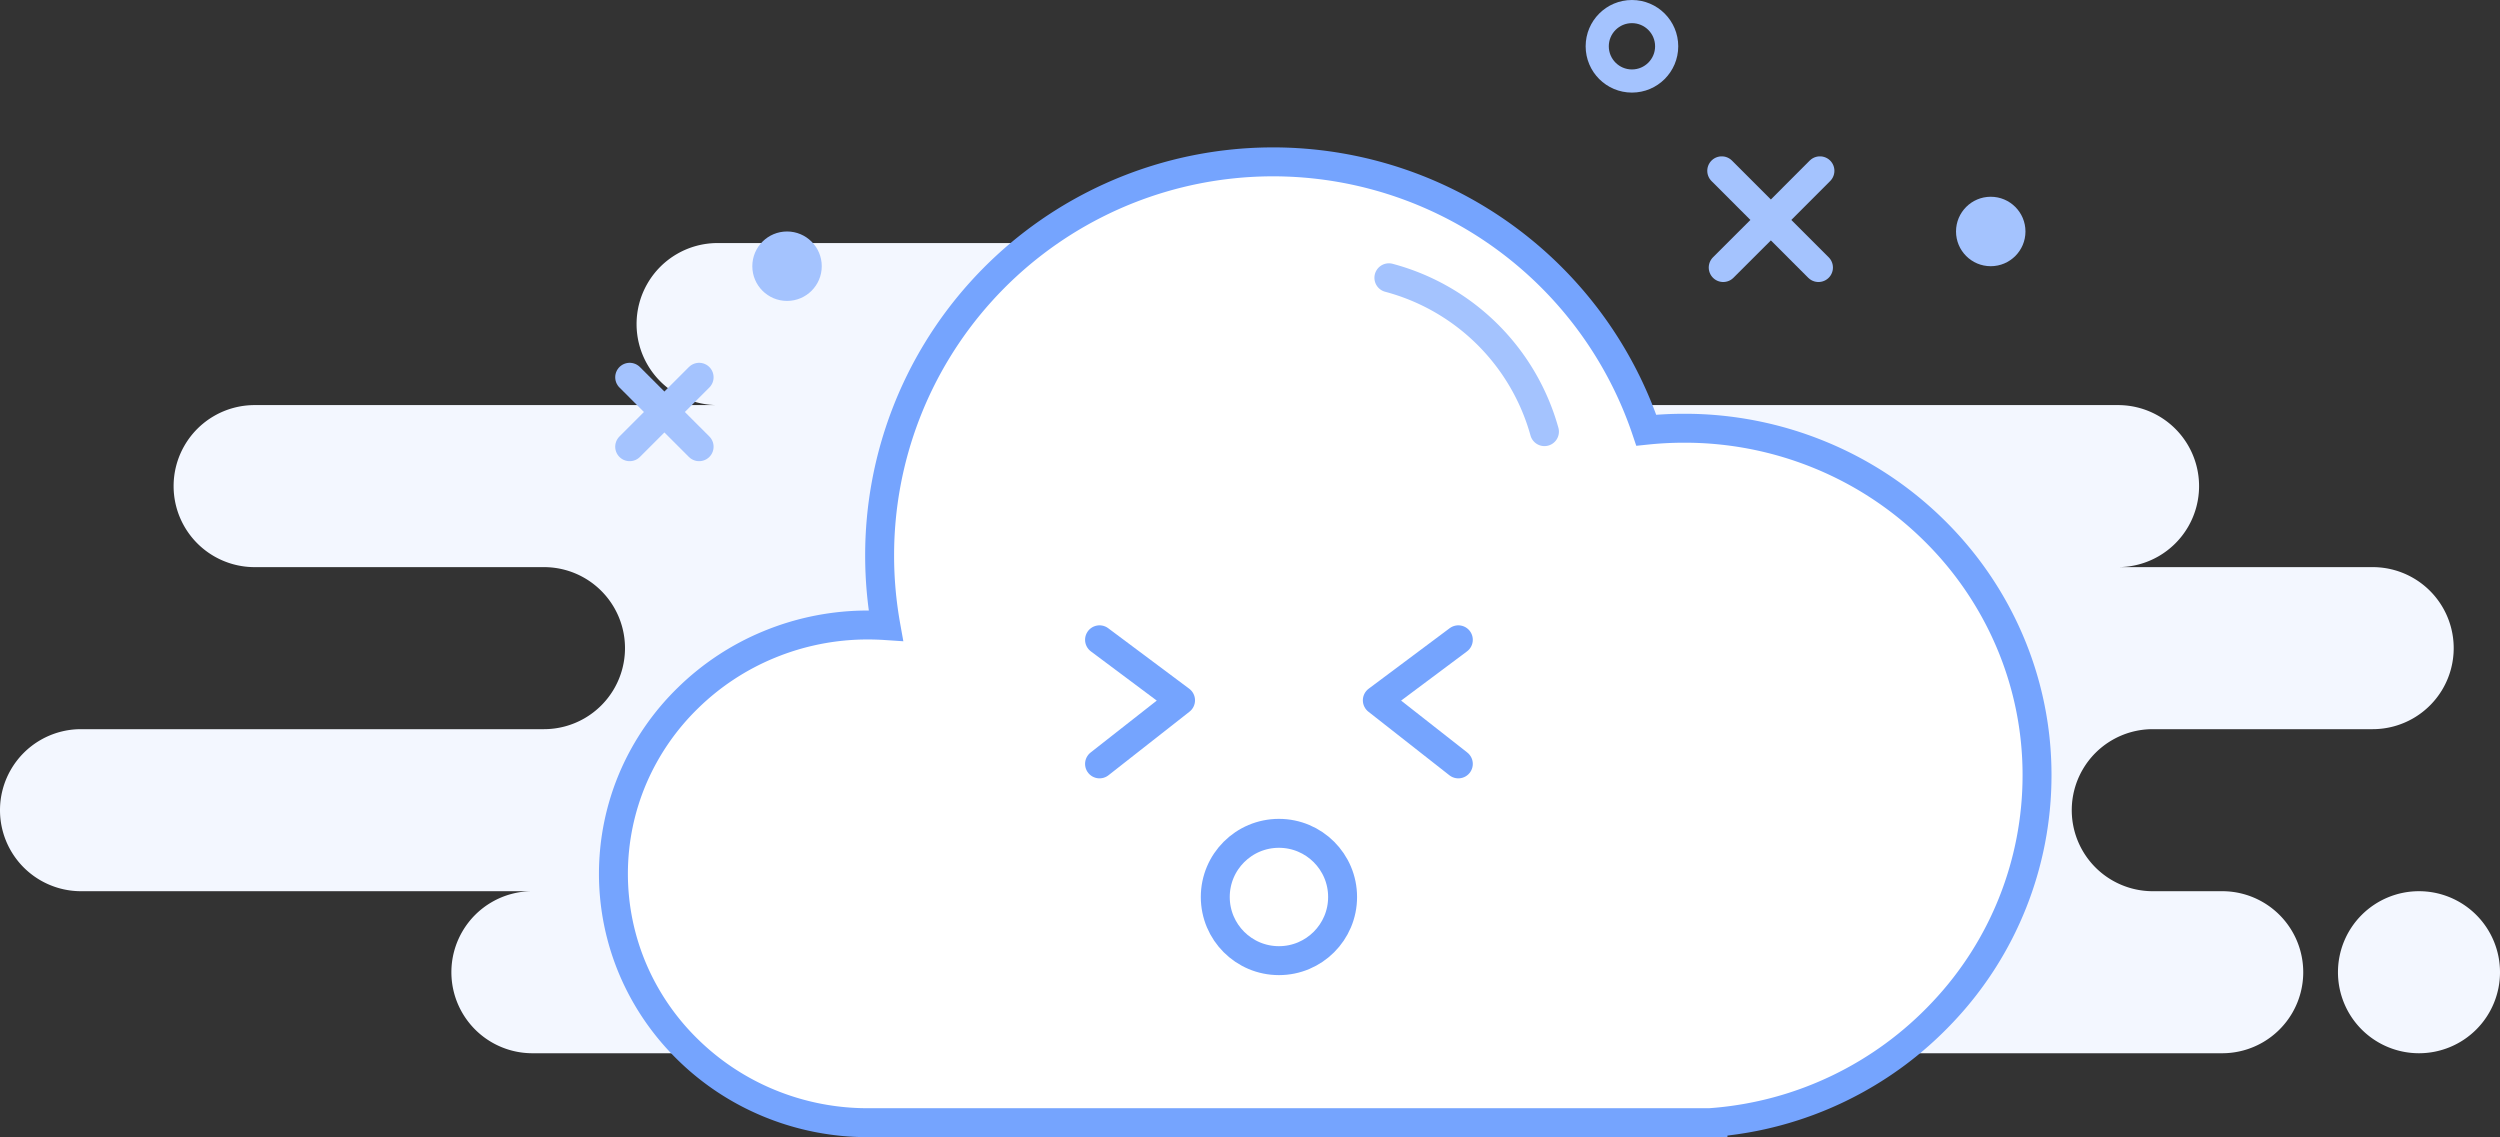 <svg xmlns="http://www.w3.org/2000/svg" width="216" height="98.25" viewBox="0 0 216 98.25">
  <rect x="0" y="0" width="216" height="98.25" fill="#333333" stroke="none"/>
  <g id="Error" transform="translate(0 1)">
    <path id="Background" d="M202,63a7,7,0,1,1,7,7A7,7,0,0,1,202,63ZM46,70a7,7,0,1,1,0-14H7A7,7,0,1,1,7,42H47a7,7,0,0,0,0-14H22a7,7,0,0,1,0-14H62A7,7,0,1,1,62,0h57a7,7,0,0,1,0,14h64a7,7,0,1,1,0,14h22a7,7,0,1,1,0,14H186a7,7,0,1,0,0,14h6a7,7,0,0,1,0,14Z" transform="translate(0 20)" fill="#f3f7ff"/>
    <path id="Shape" d="M95,83H22a22.3,22.3,0,0,1-8.563-1.69A21.961,21.961,0,0,1,6.444,76.7a21.408,21.408,0,0,1-4.715-6.834,21.12,21.12,0,0,1,0-16.738A21.409,21.409,0,0,1,6.444,46.3a21.962,21.962,0,0,1,6.993-4.608A22.3,22.3,0,0,1,22,40c.506,0,1.023.018,1.537.052A34.319,34.319,0,0,1,23,34,33.988,33.988,0,0,1,77.045,6.534,34.077,34.077,0,0,1,89.239,23.17,31.377,31.377,0,0,1,92.5,23a30.747,30.747,0,0,1,11.872,2.357,30.432,30.432,0,0,1,9.695,6.429,29.877,29.877,0,0,1,6.537,9.536A29.39,29.39,0,0,1,123,53a29.758,29.758,0,0,1-8.122,20.422A30.536,30.536,0,0,1,95,82.978V83Z" transform="translate(53 13)" fill="#fff" stroke="#75a4fe" stroke-linecap="round" stroke-miterlimit="10" stroke-width="2.5"/>
    <circle id="Oval" cx="5.5" cy="5.5" r="5.5" transform="translate(105 71)" fill="none" stroke="#75a4fe" stroke-miterlimit="10" stroke-width="2.5"/>
    <path id="Line" d="M0,10.722,7,5.229,0,0" transform="translate(95 54.278)" fill="none" stroke="#75a4fe" stroke-linecap="round" stroke-linejoin="round" stroke-miterlimit="10" stroke-width="2.5"/>
    <path id="Line-2" data-name="Line" d="M0,10.722-7,5.229,0,0" transform="translate(126 54.278)" fill="none" stroke="#75a4fe" stroke-linecap="round" stroke-linejoin="round" stroke-miterlimit="10" stroke-width="2.5"/>
    <path id="Oval-2" data-name="Oval" d="M-13.44,0A19.036,19.036,0,0,1,0,13.293" transform="translate(133.44 23)" fill="none" stroke="#a4c3fe" stroke-linecap="round" stroke-miterlimit="10" stroke-width="2.5"/>
    <circle id="Oval-3" data-name="Oval" cx="3" cy="3" r="3" transform="translate(138)" fill="none" stroke="#a4c3fe" stroke-miterlimit="10" stroke-width="2"/>
    <circle id="Oval-4" data-name="Oval" cx="3" cy="3" r="3" transform="translate(169 16)" fill="#a4c3fe"/>
    <path id="Line_5" data-name="Line 5" d="M4.6,4.6.481,8.712,4.6,4.6.354.354,4.6,4.6,8.839.354,4.6,4.6,8.712,8.712Z" transform="translate(148.404 13.404)" fill="none" stroke="#a4c3fe" stroke-linecap="round" stroke-linejoin="round" stroke-miterlimit="10" stroke-width="2.5"/>
    <path id="Line_4" data-name="Line 4" d="M3,3,0,6,3,3,0,0,3,3,6,0,3,3,6,6Z" transform="translate(54.404 31.596)" fill="none" stroke="#a4c3fe" stroke-linecap="round" stroke-linejoin="round" stroke-miterlimit="10" stroke-width="2.5"/>
    <circle id="Oval-5" data-name="Oval" cx="3" cy="3" r="3" transform="translate(65 19)" fill="#a4c3fe"/>
  </g>
</svg>